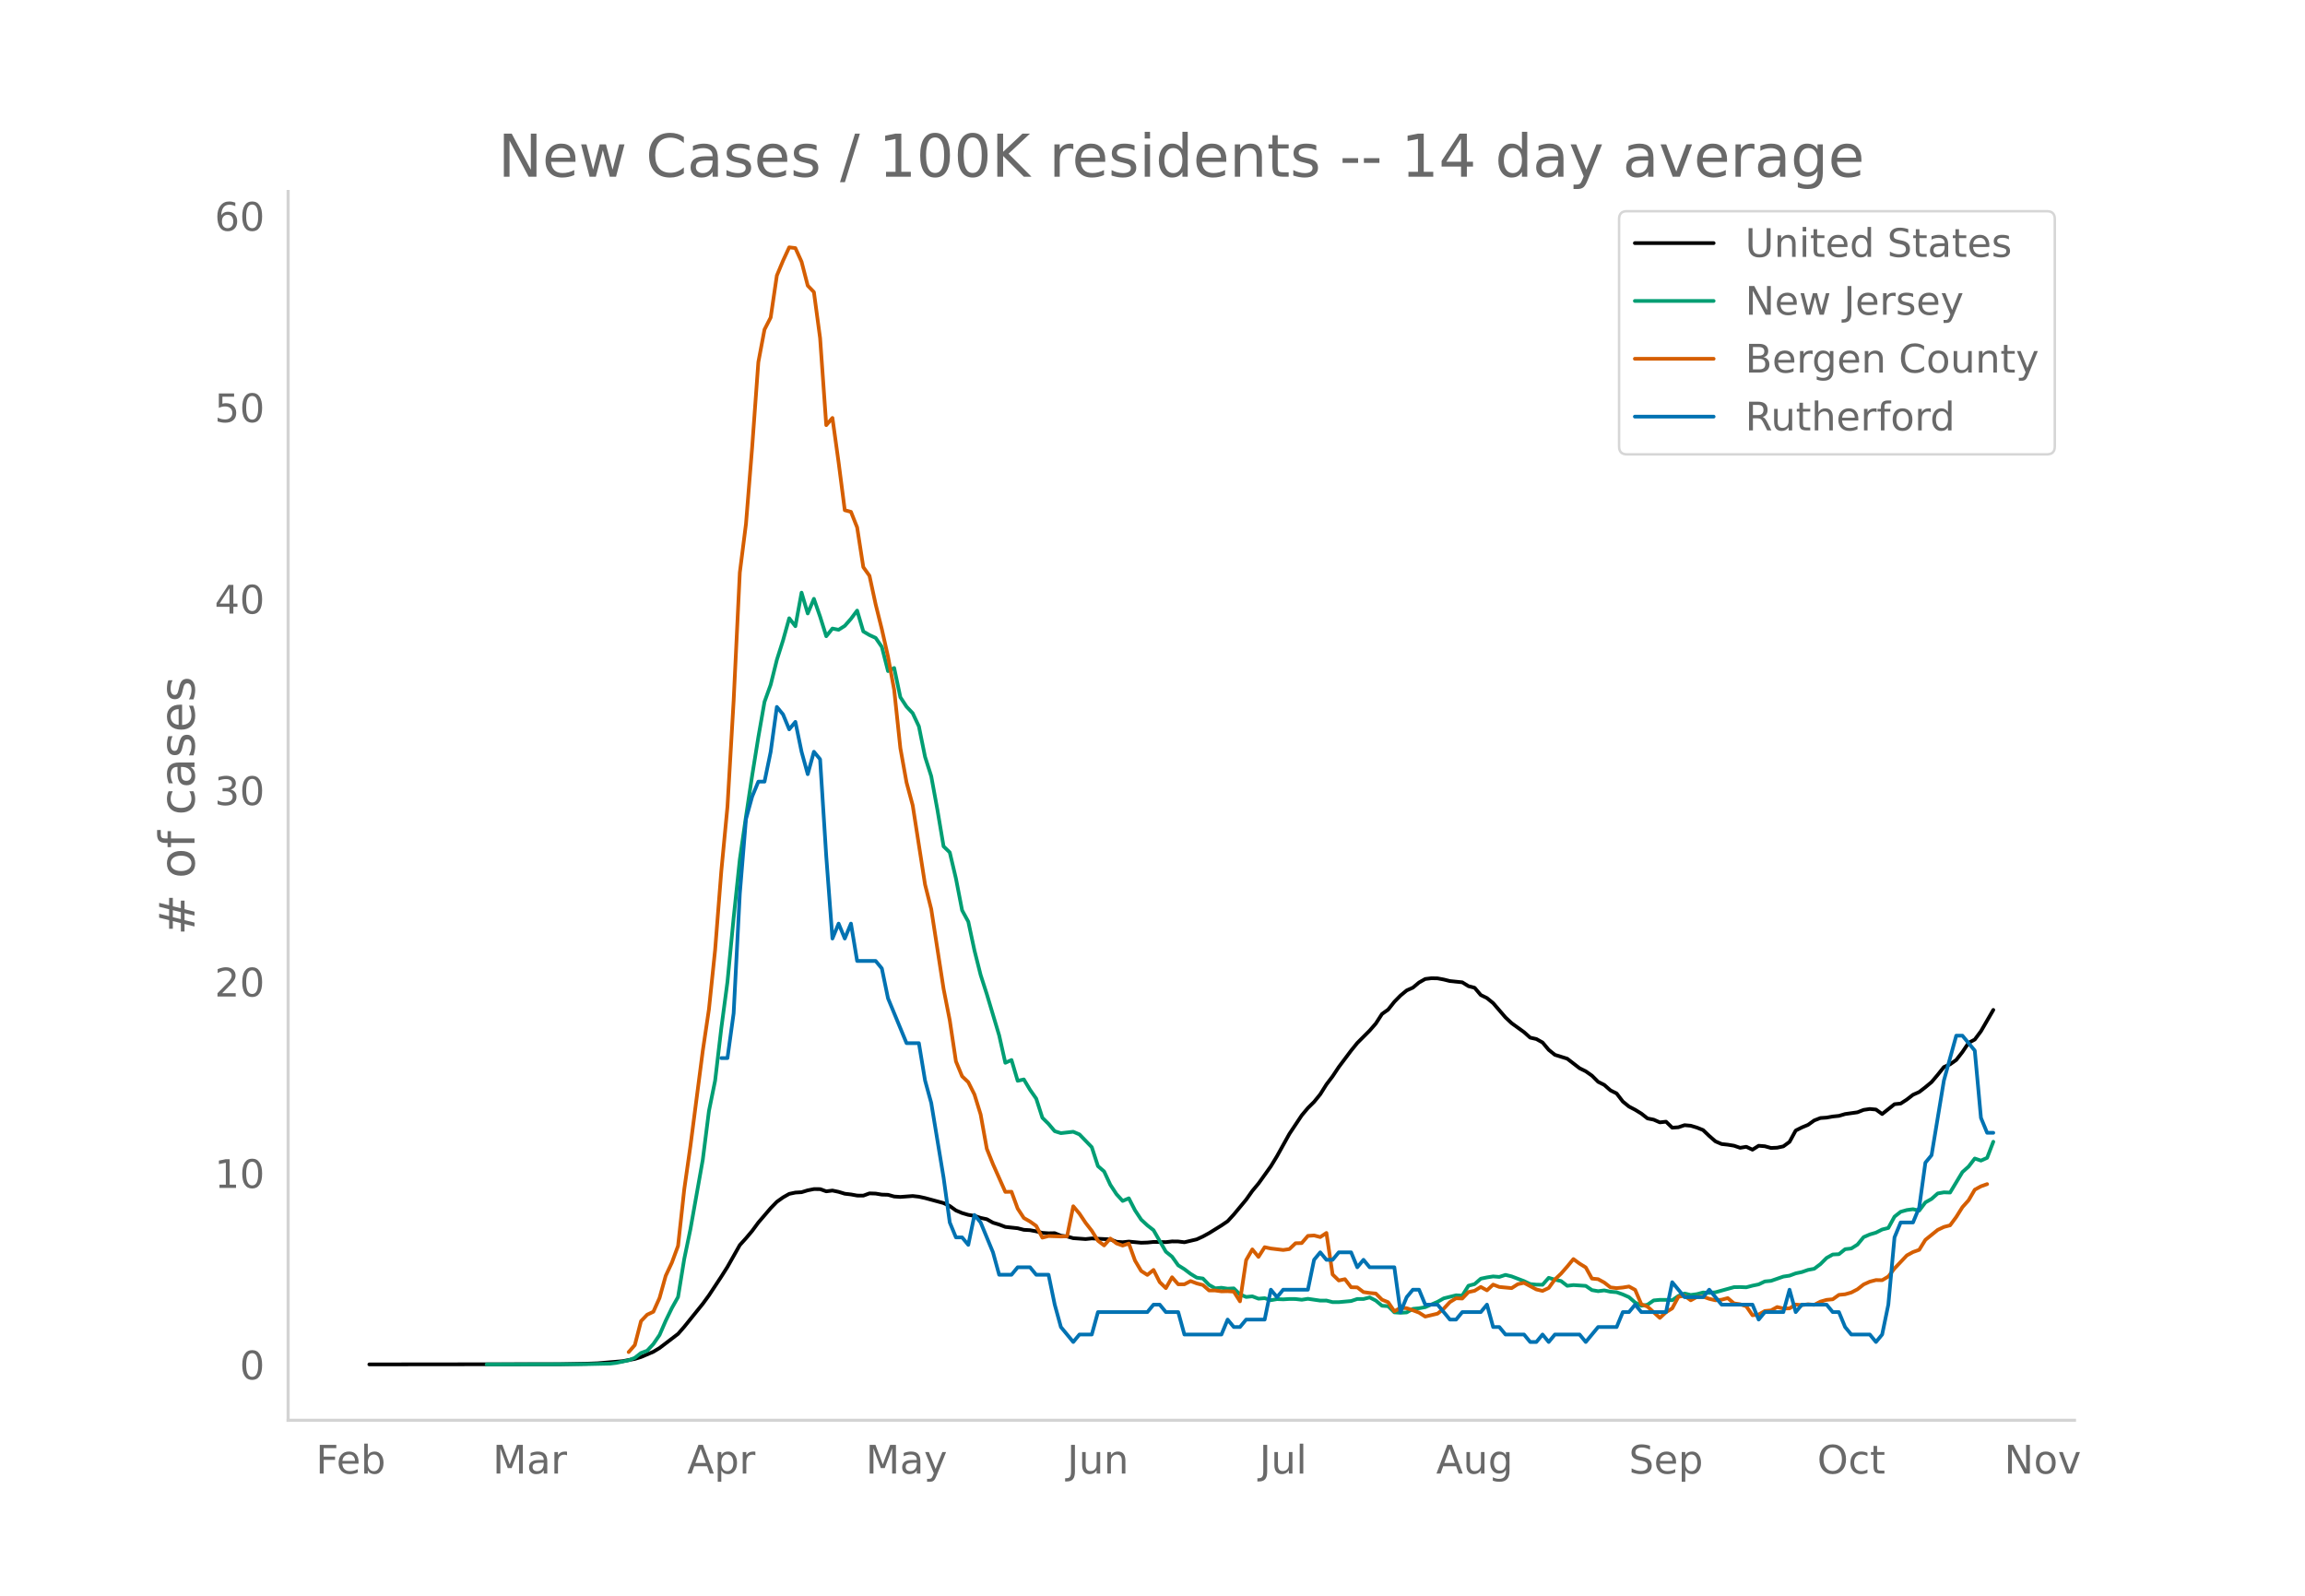 <?xml version="1.0" encoding="utf-8" standalone="no"?>
<!DOCTYPE svg PUBLIC "-//W3C//DTD SVG 1.1//EN"
  "http://www.w3.org/Graphics/SVG/1.1/DTD/svg11.dtd">
<!-- Created with matplotlib (https://matplotlib.org/) -->
<svg height="648pt" version="1.1" viewBox="0 0 936 648" width="936pt" xmlns="http://www.w3.org/2000/svg" xmlns:xlink="http://www.w3.org/1999/xlink">
 <defs>
  <style type="text/css">*{stroke-linecap:butt;stroke-linejoin:round;}</style>
 </defs>
 <g id="figure_1">
  <g id="patch_1">
   <path d="M 0 648 
L 936 648 
L 936 0 
L 0 0 
z
" style="fill:#ffffff;"/>
  </g>
  <g id="axes_1">
   <g id="patch_2">
    <path d="M 117 576.72 
L 842.4 576.72 
L 842.4 77.76 
L 117 77.76 
z
" style="fill:none;"/>
   </g>
   <g id="line2d_1">
    <path clip-path="url(#pebd4c9c014)" d="M 149.973 554.04 
L 227.703 553.955 
L 237.733 553.777 
L 242.748 553.577 
L 252.777 552.741 
L 257.792 551.812 
L 260.3 551.044 
L 265.315 548.903 
L 267.822 547.393 
L 275.344 541.653 
L 277.852 538.768 
L 285.374 529.444 
L 287.881 526.01 
L 292.896 518.402 
L 295.404 514.441 
L 300.419 505.585 
L 302.926 502.814 
L 305.433 499.843 
L 307.941 496.439 
L 312.956 490.593 
L 315.463 488.013 
L 317.971 486.224 
L 320.478 484.796 
L 322.986 484.263 
L 325.493 484.116 
L 328 483.352 
L 330.508 482.859 
L 333.015 482.867 
L 335.523 483.765 
L 338.03 483.446 
L 340.538 483.971 
L 343.045 484.735 
L 345.552 485.026 
L 348.06 485.481 
L 350.567 485.507 
L 353.075 484.595 
L 355.582 484.675 
L 358.09 485.096 
L 360.597 485.17 
L 363.104 485.87 
L 365.612 486.04 
L 370.627 485.661 
L 373.134 485.946 
L 375.642 486.495 
L 383.164 488.533 
L 385.671 489.719 
L 388.179 491.524 
L 390.686 492.582 
L 393.194 493.315 
L 395.701 493.719 
L 398.208 494.546 
L 400.716 495.085 
L 403.223 496.496 
L 405.731 497.249 
L 408.238 498.212 
L 413.253 498.748 
L 415.76 499.392 
L 418.268 499.536 
L 420.775 500.007 
L 423.283 500.631 
L 425.79 500.798 
L 428.298 500.748 
L 430.805 501.774 
L 433.313 502.085 
L 435.82 502.789 
L 440.835 503.15 
L 443.342 502.888 
L 450.865 503.269 
L 453.372 504.25 
L 455.879 504.426 
L 458.387 504.167 
L 463.402 504.639 
L 465.909 504.557 
L 468.417 504.312 
L 473.431 504.387 
L 475.939 504.101 
L 478.446 504.128 
L 480.954 504.438 
L 485.969 503.257 
L 488.476 502.097 
L 490.983 500.73 
L 495.998 497.614 
L 498.506 495.91 
L 501.013 493.18 
L 506.028 487.146 
L 508.535 483.602 
L 511.043 480.592 
L 516.058 473.599 
L 518.565 469.473 
L 523.58 460.452 
L 528.595 452.92 
L 531.102 449.928 
L 533.61 447.444 
L 536.117 444.358 
L 538.625 440.366 
L 541.132 437.063 
L 543.64 433.29 
L 548.654 426.611 
L 551.162 423.512 
L 556.177 418.497 
L 558.684 415.629 
L 561.192 411.756 
L 563.699 409.96 
L 566.206 406.805 
L 568.714 404.253 
L 571.221 402.182 
L 573.729 401.055 
L 576.236 398.958 
L 578.744 397.538 
L 581.251 397.226 
L 583.758 397.279 
L 586.266 397.753 
L 588.773 398.376 
L 593.788 398.885 
L 596.296 400.445 
L 598.803 401.096 
L 601.31 404.048 
L 603.818 405.288 
L 606.325 407.329 
L 611.34 413.145 
L 613.848 415.495 
L 618.862 419.116 
L 621.37 421.356 
L 623.877 421.915 
L 626.385 423.315 
L 628.892 426.303 
L 631.4 428.331 
L 636.414 429.9 
L 641.429 433.776 
L 643.937 435.022 
L 646.444 436.787 
L 648.952 439.288 
L 651.459 440.553 
L 653.967 442.763 
L 656.474 444.023 
L 658.981 447.292 
L 661.489 449.336 
L 663.996 450.651 
L 666.504 452.189 
L 669.011 454.159 
L 671.519 454.665 
L 674.026 455.76 
L 676.533 455.483 
L 679.041 457.911 
L 681.548 457.749 
L 684.056 456.898 
L 686.563 457.123 
L 689.071 457.876 
L 691.578 458.885 
L 694.085 461.28 
L 696.593 463.469 
L 699.1 464.552 
L 701.608 464.826 
L 704.115 465.234 
L 706.623 466.088 
L 709.13 465.673 
L 711.637 466.855 
L 714.145 465.261 
L 716.652 465.457 
L 719.16 466.152 
L 721.667 466.04 
L 724.175 465.502 
L 726.682 463.677 
L 729.189 459.072 
L 731.697 457.811 
L 734.204 456.764 
L 736.712 454.97 
L 739.219 453.995 
L 741.727 453.826 
L 744.234 453.376 
L 746.741 453.121 
L 749.249 452.376 
L 754.264 451.669 
L 756.771 450.686 
L 759.279 450.323 
L 761.786 450.55 
L 764.294 452.373 
L 769.308 448.378 
L 771.816 448.118 
L 774.323 446.488 
L 776.831 444.544 
L 779.338 443.427 
L 781.846 441.491 
L 784.353 439.398 
L 786.86 436.441 
L 789.368 433.296 
L 791.875 432.184 
L 794.383 430.41 
L 796.89 427.193 
L 799.398 423.471 
L 801.905 422.116 
L 804.412 418.75 
L 809.427 410.1 
L 809.427 410.1 
" style="fill:none;stroke:#000000;stroke-linecap:round;stroke-width:1.5;"/>
   </g>
   <g id="line2d_2">
    <path clip-path="url(#pebd4c9c014)" d="M 197.614 554.04 
L 237.733 553.946 
L 247.763 553.727 
L 250.27 553.427 
L 255.285 552.371 
L 257.792 551.37 
L 260.3 549.407 
L 262.807 548.482 
L 265.315 545.769 
L 267.822 542.112 
L 270.329 536.329 
L 272.837 531.159 
L 275.344 526.67 
L 277.852 511.24 
L 280.359 499.181 
L 285.374 470.967 
L 287.881 451.149 
L 290.389 438.826 
L 292.896 417.577 
L 295.404 398.696 
L 297.911 372.708 
L 300.419 349.001 
L 302.926 331.534 
L 305.433 314.935 
L 307.941 299.337 
L 310.448 284.995 
L 312.956 278.018 
L 315.463 267.941 
L 317.971 260.038 
L 320.478 251.055 
L 322.986 254.281 
L 325.493 240.652 
L 328 249.11 
L 330.508 243.159 
L 333.015 250.379 
L 335.523 258.357 
L 338.03 255.231 
L 340.538 255.731 
L 343.045 254.137 
L 345.552 251.28 
L 348.06 247.941 
L 350.567 256.406 
L 353.075 257.882 
L 355.582 259.032 
L 358.09 262.683 
L 360.597 272.511 
L 363.104 271.248 
L 365.612 283.12 
L 368.119 286.946 
L 370.627 289.609 
L 373.134 294.948 
L 375.642 307.327 
L 378.149 315.185 
L 380.656 328.82 
L 383.164 343.693 
L 385.671 346.119 
L 388.179 356.722 
L 390.686 369.651 
L 393.194 374.258 
L 395.701 385.949 
L 398.208 395.895 
L 400.716 403.673 
L 405.731 420.427 
L 408.238 431.568 
L 410.746 430.443 
L 413.253 438.883 
L 415.76 438.326 
L 418.268 442.527 
L 420.775 446.103 
L 423.283 453.893 
L 425.79 456.375 
L 428.298 459.345 
L 430.805 460.132 
L 435.82 459.57 
L 438.327 460.645 
L 443.342 465.821 
L 445.85 473.524 
L 448.357 475.693 
L 450.865 481.088 
L 453.372 484.908 
L 455.879 487.665 
L 458.387 486.59 
L 460.894 491.46 
L 463.402 495.242 
L 465.909 497.574 
L 468.417 499.537 
L 473.431 508.277 
L 475.939 510.296 
L 478.446 513.804 
L 480.954 515.373 
L 483.461 517.273 
L 485.969 518.811 
L 488.476 519.174 
L 490.983 521.781 
L 493.491 523.15 
L 495.998 522.919 
L 498.506 523.294 
L 501.013 523.169 
L 503.521 525.619 
L 506.028 526.657 
L 508.535 526.407 
L 511.043 527.357 
L 513.55 527.151 
L 516.058 527.976 
L 518.565 527.526 
L 521.073 527.626 
L 523.58 527.476 
L 526.087 527.495 
L 528.595 527.789 
L 531.102 527.407 
L 536.117 528.133 
L 538.625 528.114 
L 541.132 528.758 
L 543.64 528.758 
L 548.654 528.308 
L 551.162 527.47 
L 553.669 527.483 
L 556.177 526.845 
L 558.684 528.126 
L 561.192 530.227 
L 563.699 530.402 
L 566.206 532.903 
L 568.714 533.084 
L 571.221 532.922 
L 573.729 531.496 
L 576.236 531.24 
L 578.744 530.802 
L 583.758 528.627 
L 586.266 527.22 
L 591.281 525.982 
L 593.788 526.101 
L 596.296 522.1 
L 598.803 521.437 
L 601.31 519.236 
L 603.818 518.711 
L 606.325 518.317 
L 608.833 518.517 
L 611.34 517.692 
L 613.848 518.305 
L 618.862 520.218 
L 621.37 521.412 
L 623.877 521.656 
L 626.385 521.706 
L 628.892 518.88 
L 631.4 519.63 
L 633.907 520.199 
L 636.414 522.125 
L 638.922 521.825 
L 643.937 522.156 
L 646.444 523.869 
L 648.952 524.307 
L 651.459 523.988 
L 653.967 524.525 
L 656.474 524.732 
L 658.981 525.619 
L 661.489 526.732 
L 663.996 528.914 
L 666.504 530.24 
L 669.011 529.796 
L 671.519 528.058 
L 674.026 527.826 
L 676.533 527.833 
L 679.041 527.983 
L 681.548 526.245 
L 684.056 525.251 
L 686.563 525.838 
L 689.071 525.507 
L 691.578 524.838 
L 694.085 524.994 
L 696.593 524.757 
L 704.115 522.675 
L 706.623 522.637 
L 709.13 522.731 
L 711.637 522.068 
L 714.145 521.55 
L 716.652 520.356 
L 719.16 520.118 
L 724.175 518.38 
L 726.682 518.005 
L 729.189 517.073 
L 731.697 516.542 
L 734.204 515.667 
L 736.712 515.204 
L 739.219 513.322 
L 741.727 510.815 
L 744.234 509.409 
L 746.741 509.284 
L 749.249 507.258 
L 751.756 506.977 
L 754.264 505.395 
L 756.771 502.357 
L 759.279 501.275 
L 761.786 500.531 
L 764.294 499.262 
L 766.801 498.637 
L 769.308 494.048 
L 771.816 492.066 
L 774.323 491.354 
L 776.831 491.022 
L 779.338 491.585 
L 781.846 488.259 
L 784.353 486.846 
L 786.86 484.614 
L 789.368 484.177 
L 791.875 484.258 
L 796.89 475.943 
L 799.398 473.699 
L 801.905 470.435 
L 804.412 471.285 
L 806.92 470.16 
L 809.427 463.627 
L 809.427 463.627 
" style="fill:none;stroke:#009e73;stroke-linecap:round;stroke-width:1.5;"/>
   </g>
   <g id="line2d_3">
    <path clip-path="url(#pebd4c9c014)" d="M 255.285 549.036 
L 257.792 546.177 
L 260.3 536.468 
L 262.807 533.847 
L 265.315 532.656 
L 267.822 527.056 
L 270.329 518.062 
L 272.837 512.701 
L 275.344 505.91 
L 277.852 482.977 
L 280.359 465.405 
L 285.374 426.746 
L 287.881 409.829 
L 290.389 385.764 
L 292.896 353.837 
L 295.404 327.568 
L 297.911 284.56 
L 300.419 232.499 
L 302.926 212.723 
L 305.433 181.57 
L 307.941 147.081 
L 310.448 133.797 
L 312.956 128.913 
L 315.463 111.877 
L 317.971 105.861 
L 320.478 100.44 
L 322.986 100.738 
L 325.493 106.278 
L 328 115.987 
L 330.508 118.608 
L 333.015 137.252 
L 335.523 172.635 
L 338.03 169.716 
L 340.538 187.765 
L 343.045 207.183 
L 345.552 207.839 
L 348.06 214.153 
L 350.567 230.295 
L 353.075 233.81 
L 355.582 245.425 
L 358.09 255.492 
L 360.597 266.631 
L 363.104 280.153 
L 365.612 303.801 
L 368.119 317.739 
L 370.627 327.032 
L 375.642 359.198 
L 378.149 369.145 
L 383.164 401.549 
L 385.671 414.297 
L 388.179 430.975 
L 390.686 437.051 
L 393.194 439.434 
L 395.701 444.437 
L 398.208 452.538 
L 400.716 466.477 
L 403.223 472.732 
L 408.238 483.99 
L 410.746 483.93 
L 413.253 490.78 
L 415.76 494.592 
L 418.268 496.022 
L 420.775 497.809 
L 423.283 502.574 
L 425.79 501.919 
L 430.805 502.098 
L 433.313 502.038 
L 435.82 489.827 
L 438.327 492.805 
L 440.835 496.558 
L 443.342 499.775 
L 445.85 503.825 
L 448.357 505.731 
L 450.865 502.932 
L 453.372 504.898 
L 455.879 505.791 
L 458.387 504.957 
L 460.894 511.867 
L 463.402 516.096 
L 465.909 517.704 
L 468.417 515.679 
L 470.924 520.623 
L 473.431 523.065 
L 475.939 518.657 
L 478.446 521.517 
L 480.954 521.517 
L 483.461 520.206 
L 485.969 521.159 
L 488.476 521.814 
L 490.983 524.018 
L 493.491 524.018 
L 495.998 524.376 
L 498.506 524.316 
L 501.013 524.495 
L 503.521 528.426 
L 506.028 511.688 
L 508.535 507.34 
L 511.043 510.378 
L 513.55 506.446 
L 516.058 506.982 
L 521.073 507.578 
L 523.58 507.221 
L 526.087 504.838 
L 528.595 504.778 
L 531.102 501.86 
L 533.61 501.681 
L 536.117 502.336 
L 538.625 500.668 
L 541.132 517.526 
L 543.64 519.968 
L 546.147 519.432 
L 548.654 522.708 
L 551.162 522.768 
L 553.669 524.674 
L 556.177 525.031 
L 558.684 525.269 
L 561.192 527.771 
L 563.699 528.784 
L 566.206 532.477 
L 568.714 531.047 
L 571.221 531.226 
L 573.729 532.06 
L 576.236 533.013 
L 578.744 534.621 
L 583.758 533.43 
L 586.266 531.405 
L 588.773 528.724 
L 591.281 527.175 
L 593.788 527.295 
L 596.296 524.674 
L 598.803 524.138 
L 601.31 522.589 
L 603.818 523.959 
L 606.325 521.636 
L 608.833 522.589 
L 613.848 523.065 
L 616.355 521.457 
L 618.862 520.921 
L 623.877 523.601 
L 626.385 524.197 
L 628.892 523.006 
L 631.4 519.551 
L 633.907 517.168 
L 636.414 514.309 
L 638.922 511.271 
L 641.429 513.118 
L 643.937 514.666 
L 646.444 519.194 
L 648.952 519.432 
L 651.459 520.802 
L 653.967 522.768 
L 656.474 523.065 
L 658.981 522.827 
L 661.489 522.41 
L 663.996 523.78 
L 666.504 529.618 
L 669.011 530.571 
L 674.026 535.157 
L 676.533 532.834 
L 679.041 531.286 
L 681.548 526.58 
L 684.056 526.163 
L 686.563 528.009 
L 689.071 526.639 
L 691.578 526.52 
L 694.085 527.414 
L 696.593 528.009 
L 699.1 527.771 
L 701.608 527.116 
L 704.115 529.26 
L 706.623 529.618 
L 709.13 530.452 
L 711.637 534.085 
L 714.145 533.787 
L 716.652 532.358 
L 719.16 532.119 
L 721.667 530.749 
L 724.175 531.345 
L 726.682 531.286 
L 729.189 529.737 
L 731.697 529.975 
L 734.204 529.618 
L 736.712 529.856 
L 739.219 528.545 
L 741.727 527.831 
L 744.234 527.592 
L 746.741 525.805 
L 749.249 525.567 
L 751.756 524.852 
L 754.264 523.542 
L 756.771 521.576 
L 759.279 520.444 
L 761.786 519.789 
L 764.294 519.849 
L 766.801 518.36 
L 769.308 515.083 
L 774.323 509.782 
L 776.831 508.412 
L 779.338 507.518 
L 781.846 503.468 
L 786.86 499.417 
L 789.368 498.226 
L 791.875 497.571 
L 794.383 494.176 
L 796.89 490.185 
L 799.398 487.385 
L 801.905 483.096 
L 804.412 481.726 
L 806.92 480.833 
L 806.92 480.833 
" style="fill:none;stroke:#d55e00;stroke-linecap:round;stroke-width:1.5;"/>
   </g>
   <g id="line2d_4">
    <path clip-path="url(#pebd4c9c014)" d="M 292.896 429.653 
L 295.404 429.653 
L 297.911 411.45 
L 300.419 362.909 
L 302.926 332.571 
L 305.433 323.469 
L 307.941 317.401 
L 310.448 317.401 
L 312.956 305.266 
L 315.463 287.063 
L 317.971 290.097 
L 320.478 296.165 
L 322.986 293.131 
L 325.493 305.266 
L 328 314.368 
L 330.508 305.266 
L 333.015 308.3 
L 335.523 347.74 
L 338.03 381.112 
L 340.538 375.044 
L 343.045 381.112 
L 345.552 375.044 
L 348.06 390.213 
L 355.582 390.213 
L 358.09 393.247 
L 360.597 405.382 
L 368.119 423.585 
L 373.134 423.585 
L 375.642 438.755 
L 378.149 447.856 
L 383.164 478.194 
L 385.671 496.397 
L 388.179 502.465 
L 390.686 502.465 
L 393.194 505.499 
L 395.701 493.363 
L 398.208 496.397 
L 403.223 508.533 
L 405.731 517.634 
L 410.746 517.634 
L 413.253 514.6 
L 418.268 514.6 
L 420.775 517.634 
L 425.79 517.634 
L 428.298 529.769 
L 430.805 538.871 
L 435.82 544.939 
L 438.327 541.905 
L 443.342 541.905 
L 445.85 532.803 
L 465.909 532.803 
L 468.417 529.769 
L 470.924 529.769 
L 473.431 532.803 
L 478.446 532.803 
L 480.954 541.905 
L 495.998 541.905 
L 498.506 535.837 
L 501.013 538.871 
L 503.521 538.871 
L 506.028 535.837 
L 513.55 535.837 
L 516.058 523.702 
L 518.565 526.736 
L 521.073 523.702 
L 531.102 523.702 
L 533.61 511.566 
L 536.117 508.533 
L 538.625 511.566 
L 541.132 511.566 
L 543.64 508.533 
L 548.654 508.533 
L 551.162 514.6 
L 553.669 511.566 
L 556.177 514.6 
L 566.206 514.6 
L 568.714 532.803 
L 571.221 526.736 
L 573.729 523.702 
L 576.236 523.702 
L 578.744 529.769 
L 583.758 529.769 
L 588.773 535.837 
L 591.281 535.837 
L 593.788 532.803 
L 601.31 532.803 
L 603.818 529.769 
L 606.325 538.871 
L 608.833 538.871 
L 611.34 541.905 
L 618.862 541.905 
L 621.37 544.939 
L 623.877 544.939 
L 626.385 541.905 
L 628.892 544.939 
L 631.4 541.905 
L 641.429 541.905 
L 643.937 544.939 
L 648.952 538.871 
L 656.474 538.871 
L 658.981 532.803 
L 661.489 532.803 
L 663.996 529.769 
L 666.504 532.803 
L 676.533 532.803 
L 679.041 520.668 
L 684.056 526.736 
L 691.578 526.736 
L 694.085 523.702 
L 699.1 529.769 
L 711.637 529.769 
L 714.145 535.837 
L 716.652 532.803 
L 724.175 532.803 
L 726.682 523.702 
L 729.189 532.803 
L 731.697 529.769 
L 741.727 529.769 
L 744.234 532.803 
L 746.741 532.803 
L 749.249 538.871 
L 751.756 541.905 
L 759.279 541.905 
L 761.786 544.939 
L 764.294 541.905 
L 766.801 529.769 
L 769.308 502.465 
L 771.816 496.397 
L 776.831 496.397 
L 779.338 490.33 
L 781.846 472.127 
L 784.353 469.093 
L 789.368 438.755 
L 794.383 420.552 
L 796.89 420.552 
L 801.905 426.619 
L 804.412 453.924 
L 806.92 459.991 
L 809.427 459.991 
L 809.427 459.991 
" style="fill:none;stroke:#0072b2;stroke-linecap:round;stroke-width:1.5;"/>
   </g>
   <g id="patch_3">
    <path d="M 117 576.72 
L 117 77.76 
" style="fill:none;stroke:#d3d3d3;stroke-linecap:square;stroke-linejoin:miter;stroke-width:1.25;"/>
   </g>
   <g id="patch_4">
    <path d="M 117 576.72 
L 842.4 576.72 
" style="fill:none;stroke:#d3d3d3;stroke-linecap:square;stroke-linejoin:miter;stroke-width:1.25;"/>
   </g>
   <g id="matplotlib.axis_1">
    <g id="xtick_1">
     <g id="text_1">
      <!-- Feb -->
      <g style="fill:#696969;" transform="translate(128.288 598.378)scale(0.16 -0.16)">
       <defs>
        <path d="M 9.812 72.906 
L 51.703 72.906 
L 51.703 64.594 
L 19.672 64.594 
L 19.672 43.109 
L 48.578 43.109 
L 48.578 34.812 
L 19.672 34.812 
L 19.672 0 
L 9.812 0 
z
" id="DejaVuSans-70"/>
        <path d="M 56.203 29.594 
L 56.203 25.203 
L 14.891 25.203 
Q 15.484 15.922 20.484 11.062 
Q 25.484 6.203 34.422 6.203 
Q 39.594 6.203 44.453 7.469 
Q 49.312 8.734 54.109 11.281 
L 54.109 2.781 
Q 49.266 0.734 44.188 -0.344 
Q 39.109 -1.422 33.891 -1.422 
Q 20.797 -1.422 13.156 6.188 
Q 5.516 13.812 5.516 26.812 
Q 5.516 40.234 12.766 48.109 
Q 20.016 56 32.328 56 
Q 43.359 56 49.781 48.891 
Q 56.203 41.797 56.203 29.594 
z
M 47.219 32.234 
Q 47.125 39.594 43.094 43.984 
Q 39.062 48.391 32.422 48.391 
Q 24.906 48.391 20.391 44.141 
Q 15.875 39.891 15.188 32.172 
z
" id="DejaVuSans-101"/>
        <path d="M 48.688 27.297 
Q 48.688 37.203 44.609 42.844 
Q 40.531 48.484 33.406 48.484 
Q 26.266 48.484 22.188 42.844 
Q 18.109 37.203 18.109 27.297 
Q 18.109 17.391 22.188 11.75 
Q 26.266 6.109 33.406 6.109 
Q 40.531 6.109 44.609 11.75 
Q 48.688 17.391 48.688 27.297 
z
M 18.109 46.391 
Q 20.953 51.266 25.266 53.625 
Q 29.594 56 35.594 56 
Q 45.562 56 51.781 48.094 
Q 58.016 40.188 58.016 27.297 
Q 58.016 14.406 51.781 6.484 
Q 45.562 -1.422 35.594 -1.422 
Q 29.594 -1.422 25.266 0.953 
Q 20.953 3.328 18.109 8.203 
L 18.109 0 
L 9.078 0 
L 9.078 75.984 
L 18.109 75.984 
z
" id="DejaVuSans-98"/>
       </defs>
       <use xlink:href="#DejaVuSans-70"/>
       <use x="52.02" xlink:href="#DejaVuSans-101"/>
       <use x="113.543" xlink:href="#DejaVuSans-98"/>
      </g>
     </g>
    </g>
    <g id="xtick_2">
     <g id="text_2">
      <!-- Mar -->
      <g style="fill:#696969;" transform="translate(200.072 598.378)scale(0.16 -0.16)">
       <defs>
        <path d="M 9.812 72.906 
L 24.516 72.906 
L 43.109 23.297 
L 61.812 72.906 
L 76.516 72.906 
L 76.516 0 
L 66.891 0 
L 66.891 64.016 
L 48.094 14.016 
L 38.188 14.016 
L 19.391 64.016 
L 19.391 0 
L 9.812 0 
z
" id="DejaVuSans-77"/>
        <path d="M 34.281 27.484 
Q 23.391 27.484 19.188 25 
Q 14.984 22.516 14.984 16.5 
Q 14.984 11.719 18.141 8.906 
Q 21.297 6.109 26.703 6.109 
Q 34.188 6.109 38.703 11.406 
Q 43.219 16.703 43.219 25.484 
L 43.219 27.484 
z
M 52.203 31.203 
L 52.203 0 
L 43.219 0 
L 43.219 8.297 
Q 40.141 3.328 35.547 0.953 
Q 30.953 -1.422 24.312 -1.422 
Q 15.922 -1.422 10.953 3.297 
Q 6 8.016 6 15.922 
Q 6 25.141 12.172 29.828 
Q 18.359 34.516 30.609 34.516 
L 43.219 34.516 
L 43.219 35.406 
Q 43.219 41.609 39.141 45 
Q 35.062 48.391 27.688 48.391 
Q 23 48.391 18.547 47.266 
Q 14.109 46.141 10.016 43.891 
L 10.016 52.203 
Q 14.938 54.109 19.578 55.047 
Q 24.219 56 28.609 56 
Q 40.484 56 46.344 49.844 
Q 52.203 43.703 52.203 31.203 
z
" id="DejaVuSans-97"/>
        <path d="M 41.109 46.297 
Q 39.594 47.172 37.812 47.578 
Q 36.031 48 33.891 48 
Q 26.266 48 22.188 43.047 
Q 18.109 38.094 18.109 28.812 
L 18.109 0 
L 9.078 0 
L 9.078 54.688 
L 18.109 54.688 
L 18.109 46.188 
Q 20.953 51.172 25.484 53.578 
Q 30.031 56 36.531 56 
Q 37.453 56 38.578 55.875 
Q 39.703 55.766 41.062 55.516 
z
" id="DejaVuSans-114"/>
       </defs>
       <use xlink:href="#DejaVuSans-77"/>
       <use x="86.279" xlink:href="#DejaVuSans-97"/>
       <use x="147.559" xlink:href="#DejaVuSans-114"/>
      </g>
     </g>
    </g>
    <g id="xtick_3">
     <g id="text_3">
      <!-- Apr -->
      <g style="fill:#696969;" transform="translate(279.056 598.378)scale(0.16 -0.16)">
       <defs>
        <path d="M 34.188 63.188 
L 20.797 26.906 
L 47.609 26.906 
z
M 28.609 72.906 
L 39.797 72.906 
L 67.578 0 
L 57.328 0 
L 50.688 18.703 
L 17.828 18.703 
L 11.188 0 
L 0.781 0 
z
" id="DejaVuSans-65"/>
        <path d="M 18.109 8.203 
L 18.109 -20.797 
L 9.078 -20.797 
L 9.078 54.688 
L 18.109 54.688 
L 18.109 46.391 
Q 20.953 51.266 25.266 53.625 
Q 29.594 56 35.594 56 
Q 45.562 56 51.781 48.094 
Q 58.016 40.188 58.016 27.297 
Q 58.016 14.406 51.781 6.484 
Q 45.562 -1.422 35.594 -1.422 
Q 29.594 -1.422 25.266 0.953 
Q 20.953 3.328 18.109 8.203 
z
M 48.688 27.297 
Q 48.688 37.203 44.609 42.844 
Q 40.531 48.484 33.406 48.484 
Q 26.266 48.484 22.188 42.844 
Q 18.109 37.203 18.109 27.297 
Q 18.109 17.391 22.188 11.75 
Q 26.266 6.109 33.406 6.109 
Q 40.531 6.109 44.609 11.75 
Q 48.688 17.391 48.688 27.297 
z
" id="DejaVuSans-112"/>
       </defs>
       <use xlink:href="#DejaVuSans-65"/>
       <use x="68.408" xlink:href="#DejaVuSans-112"/>
       <use x="131.885" xlink:href="#DejaVuSans-114"/>
      </g>
     </g>
    </g>
    <g id="xtick_4">
     <g id="text_4">
      <!-- May -->
      <g style="fill:#696969;" transform="translate(351.579 598.378)scale(0.16 -0.16)">
       <defs>
        <path d="M 32.172 -5.078 
Q 28.375 -14.844 24.75 -17.812 
Q 21.141 -20.797 15.094 -20.797 
L 7.906 -20.797 
L 7.906 -13.281 
L 13.188 -13.281 
Q 16.891 -13.281 18.938 -11.516 
Q 21 -9.766 23.484 -3.219 
L 25.094 0.875 
L 2.984 54.688 
L 12.5 54.688 
L 29.594 11.922 
L 46.688 54.688 
L 56.203 54.688 
z
" id="DejaVuSans-121"/>
       </defs>
       <use xlink:href="#DejaVuSans-77"/>
       <use x="86.279" xlink:href="#DejaVuSans-97"/>
       <use x="147.559" xlink:href="#DejaVuSans-121"/>
      </g>
     </g>
    </g>
    <g id="xtick_5">
     <g id="text_5">
      <!-- Jun -->
      <g style="fill:#696969;" transform="translate(433.35 598.378)scale(0.16 -0.16)">
       <defs>
        <path d="M 9.812 72.906 
L 19.672 72.906 
L 19.672 5.078 
Q 19.672 -8.109 14.672 -14.062 
Q 9.672 -20.016 -1.422 -20.016 
L -5.172 -20.016 
L -5.172 -11.719 
L -2.094 -11.719 
Q 4.438 -11.719 7.125 -8.047 
Q 9.812 -4.391 9.812 5.078 
z
" id="DejaVuSans-74"/>
        <path d="M 8.5 21.578 
L 8.5 54.688 
L 17.484 54.688 
L 17.484 21.922 
Q 17.484 14.156 20.5 10.266 
Q 23.531 6.391 29.594 6.391 
Q 36.859 6.391 41.078 11.031 
Q 45.312 15.672 45.312 23.688 
L 45.312 54.688 
L 54.297 54.688 
L 54.297 0 
L 45.312 0 
L 45.312 8.406 
Q 42.047 3.422 37.719 1 
Q 33.406 -1.422 27.688 -1.422 
Q 18.266 -1.422 13.375 4.438 
Q 8.5 10.297 8.5 21.578 
z
M 31.109 56 
z
" id="DejaVuSans-117"/>
        <path d="M 54.891 33.016 
L 54.891 0 
L 45.906 0 
L 45.906 32.719 
Q 45.906 40.484 42.875 44.328 
Q 39.844 48.188 33.797 48.188 
Q 26.516 48.188 22.312 43.547 
Q 18.109 38.922 18.109 30.906 
L 18.109 0 
L 9.078 0 
L 9.078 54.688 
L 18.109 54.688 
L 18.109 46.188 
Q 21.344 51.125 25.703 53.562 
Q 30.078 56 35.797 56 
Q 45.219 56 50.047 50.172 
Q 54.891 44.344 54.891 33.016 
z
" id="DejaVuSans-110"/>
       </defs>
       <use xlink:href="#DejaVuSans-74"/>
       <use x="29.492" xlink:href="#DejaVuSans-117"/>
       <use x="92.871" xlink:href="#DejaVuSans-110"/>
      </g>
     </g>
    </g>
    <g id="xtick_6">
     <g id="text_6">
      <!-- Jul -->
      <g style="fill:#696969;" transform="translate(511.42 598.378)scale(0.16 -0.16)">
       <defs>
        <path d="M 9.422 75.984 
L 18.406 75.984 
L 18.406 0 
L 9.422 0 
z
" id="DejaVuSans-108"/>
       </defs>
       <use xlink:href="#DejaVuSans-74"/>
       <use x="29.492" xlink:href="#DejaVuSans-117"/>
       <use x="92.871" xlink:href="#DejaVuSans-108"/>
      </g>
     </g>
    </g>
    <g id="xtick_7">
     <g id="text_7">
      <!-- Aug -->
      <g style="fill:#696969;" transform="translate(583.182 598.378)scale(0.16 -0.16)">
       <defs>
        <path d="M 45.406 27.984 
Q 45.406 37.75 41.375 43.109 
Q 37.359 48.484 30.078 48.484 
Q 22.859 48.484 18.828 43.109 
Q 14.797 37.75 14.797 27.984 
Q 14.797 18.266 18.828 12.891 
Q 22.859 7.516 30.078 7.516 
Q 37.359 7.516 41.375 12.891 
Q 45.406 18.266 45.406 27.984 
z
M 54.391 6.781 
Q 54.391 -7.172 48.188 -13.984 
Q 42 -20.797 29.203 -20.797 
Q 24.469 -20.797 20.266 -20.094 
Q 16.062 -19.391 12.109 -17.922 
L 12.109 -9.188 
Q 16.062 -11.328 19.922 -12.344 
Q 23.781 -13.375 27.781 -13.375 
Q 36.625 -13.375 41.016 -8.766 
Q 45.406 -4.156 45.406 5.172 
L 45.406 9.625 
Q 42.625 4.781 38.281 2.391 
Q 33.938 0 27.875 0 
Q 17.828 0 11.672 7.656 
Q 5.516 15.328 5.516 27.984 
Q 5.516 40.672 11.672 48.328 
Q 17.828 56 27.875 56 
Q 33.938 56 38.281 53.609 
Q 42.625 51.219 45.406 46.391 
L 45.406 54.688 
L 54.391 54.688 
z
" id="DejaVuSans-103"/>
       </defs>
       <use xlink:href="#DejaVuSans-65"/>
       <use x="68.408" xlink:href="#DejaVuSans-117"/>
       <use x="131.787" xlink:href="#DejaVuSans-103"/>
      </g>
     </g>
    </g>
    <g id="xtick_8">
     <g id="text_8">
      <!-- Sep -->
      <g style="fill:#696969;" transform="translate(661.453 598.378)scale(0.16 -0.16)">
       <defs>
        <path d="M 53.516 70.516 
L 53.516 60.891 
Q 47.906 63.578 42.922 64.891 
Q 37.938 66.219 33.297 66.219 
Q 25.25 66.219 20.875 63.094 
Q 16.5 59.969 16.5 54.203 
Q 16.5 49.359 19.406 46.891 
Q 22.312 44.438 30.422 42.922 
L 36.375 41.703 
Q 47.406 39.594 52.656 34.297 
Q 57.906 29 57.906 20.125 
Q 57.906 9.516 50.797 4.047 
Q 43.703 -1.422 29.984 -1.422 
Q 24.812 -1.422 18.969 -0.25 
Q 13.141 0.922 6.891 3.219 
L 6.891 13.375 
Q 12.891 10.016 18.656 8.297 
Q 24.422 6.594 29.984 6.594 
Q 38.422 6.594 43.016 9.906 
Q 47.609 13.234 47.609 19.391 
Q 47.609 24.75 44.312 27.781 
Q 41.016 30.812 33.5 32.328 
L 27.484 33.5 
Q 16.453 35.688 11.516 40.375 
Q 6.594 45.062 6.594 53.422 
Q 6.594 63.094 13.406 68.656 
Q 20.219 74.219 32.172 74.219 
Q 37.312 74.219 42.625 73.281 
Q 47.953 72.359 53.516 70.516 
z
" id="DejaVuSans-83"/>
       </defs>
       <use xlink:href="#DejaVuSans-83"/>
       <use x="63.477" xlink:href="#DejaVuSans-101"/>
       <use x="125" xlink:href="#DejaVuSans-112"/>
      </g>
     </g>
    </g>
    <g id="xtick_9">
     <g id="text_9">
      <!-- Oct -->
      <g style="fill:#696969;" transform="translate(737.924 598.378)scale(0.16 -0.16)">
       <defs>
        <path d="M 39.406 66.219 
Q 28.656 66.219 22.328 58.203 
Q 16.016 50.203 16.016 36.375 
Q 16.016 22.609 22.328 14.594 
Q 28.656 6.594 39.406 6.594 
Q 50.141 6.594 56.422 14.594 
Q 62.703 22.609 62.703 36.375 
Q 62.703 50.203 56.422 58.203 
Q 50.141 66.219 39.406 66.219 
z
M 39.406 74.219 
Q 54.734 74.219 63.906 63.938 
Q 73.094 53.656 73.094 36.375 
Q 73.094 19.141 63.906 8.859 
Q 54.734 -1.422 39.406 -1.422 
Q 24.031 -1.422 14.812 8.828 
Q 5.609 19.094 5.609 36.375 
Q 5.609 53.656 14.812 63.938 
Q 24.031 74.219 39.406 74.219 
z
" id="DejaVuSans-79"/>
        <path d="M 48.781 52.594 
L 48.781 44.188 
Q 44.969 46.297 41.141 47.344 
Q 37.312 48.391 33.406 48.391 
Q 24.656 48.391 19.812 42.844 
Q 14.984 37.312 14.984 27.297 
Q 14.984 17.281 19.812 11.734 
Q 24.656 6.203 33.406 6.203 
Q 37.312 6.203 41.141 7.25 
Q 44.969 8.297 48.781 10.406 
L 48.781 2.094 
Q 45.016 0.344 40.984 -0.531 
Q 36.969 -1.422 32.422 -1.422 
Q 20.062 -1.422 12.781 6.344 
Q 5.516 14.109 5.516 27.297 
Q 5.516 40.672 12.859 48.328 
Q 20.219 56 33.016 56 
Q 37.156 56 41.109 55.141 
Q 45.062 54.297 48.781 52.594 
z
" id="DejaVuSans-99"/>
        <path d="M 18.312 70.219 
L 18.312 54.688 
L 36.812 54.688 
L 36.812 47.703 
L 18.312 47.703 
L 18.312 18.016 
Q 18.312 11.328 20.141 9.422 
Q 21.969 7.516 27.594 7.516 
L 36.812 7.516 
L 36.812 0 
L 27.594 0 
Q 17.188 0 13.234 3.875 
Q 9.281 7.766 9.281 18.016 
L 9.281 47.703 
L 2.688 47.703 
L 2.688 54.688 
L 9.281 54.688 
L 9.281 70.219 
z
" id="DejaVuSans-116"/>
       </defs>
       <use xlink:href="#DejaVuSans-79"/>
       <use x="78.711" xlink:href="#DejaVuSans-99"/>
       <use x="133.691" xlink:href="#DejaVuSans-116"/>
      </g>
     </g>
    </g>
    <g id="xtick_10">
     <g id="text_10">
      <!-- Nov -->
      <g style="fill:#696969;" transform="translate(813.872 598.378)scale(0.16 -0.16)">
       <defs>
        <path d="M 9.812 72.906 
L 23.094 72.906 
L 55.422 11.922 
L 55.422 72.906 
L 64.984 72.906 
L 64.984 0 
L 51.703 0 
L 19.391 60.984 
L 19.391 0 
L 9.812 0 
z
" id="DejaVuSans-78"/>
        <path d="M 30.609 48.391 
Q 23.391 48.391 19.188 42.75 
Q 14.984 37.109 14.984 27.297 
Q 14.984 17.484 19.156 11.844 
Q 23.344 6.203 30.609 6.203 
Q 37.797 6.203 41.984 11.859 
Q 46.188 17.531 46.188 27.297 
Q 46.188 37.016 41.984 42.703 
Q 37.797 48.391 30.609 48.391 
z
M 30.609 56 
Q 42.328 56 49.016 48.375 
Q 55.719 40.766 55.719 27.297 
Q 55.719 13.875 49.016 6.219 
Q 42.328 -1.422 30.609 -1.422 
Q 18.844 -1.422 12.172 6.219 
Q 5.516 13.875 5.516 27.297 
Q 5.516 40.766 12.172 48.375 
Q 18.844 56 30.609 56 
z
" id="DejaVuSans-111"/>
        <path d="M 2.984 54.688 
L 12.5 54.688 
L 29.594 8.797 
L 46.688 54.688 
L 56.203 54.688 
L 35.688 0 
L 23.484 0 
z
" id="DejaVuSans-118"/>
       </defs>
       <use xlink:href="#DejaVuSans-78"/>
       <use x="74.805" xlink:href="#DejaVuSans-111"/>
       <use x="135.986" xlink:href="#DejaVuSans-118"/>
      </g>
     </g>
    </g>
   </g>
   <g id="matplotlib.axis_2">
    <g id="ytick_1">
     <g id="text_11">
      <!-- 0 -->
      <g style="fill:#696969;" transform="translate(97.32 560.119)scale(0.16 -0.16)">
       <defs>
        <path d="M 31.781 66.406 
Q 24.172 66.406 20.328 58.906 
Q 16.5 51.422 16.5 36.375 
Q 16.5 21.391 20.328 13.891 
Q 24.172 6.391 31.781 6.391 
Q 39.453 6.391 43.281 13.891 
Q 47.125 21.391 47.125 36.375 
Q 47.125 51.422 43.281 58.906 
Q 39.453 66.406 31.781 66.406 
z
M 31.781 74.219 
Q 44.047 74.219 50.516 64.516 
Q 56.984 54.828 56.984 36.375 
Q 56.984 17.969 50.516 8.266 
Q 44.047 -1.422 31.781 -1.422 
Q 19.531 -1.422 13.062 8.266 
Q 6.594 17.969 6.594 36.375 
Q 6.594 54.828 13.062 64.516 
Q 19.531 74.219 31.781 74.219 
z
" id="DejaVuSans-48"/>
       </defs>
       <use xlink:href="#DejaVuSans-48"/>
      </g>
     </g>
    </g>
    <g id="ytick_2">
     <g id="text_12">
      <!-- 10 -->
      <g style="fill:#696969;" transform="translate(87.14 482.379)scale(0.16 -0.16)">
       <defs>
        <path d="M 12.406 8.297 
L 28.516 8.297 
L 28.516 63.922 
L 10.984 60.406 
L 10.984 69.391 
L 28.422 72.906 
L 38.281 72.906 
L 38.281 8.297 
L 54.391 8.297 
L 54.391 0 
L 12.406 0 
z
" id="DejaVuSans-49"/>
       </defs>
       <use xlink:href="#DejaVuSans-49"/>
       <use x="63.623" xlink:href="#DejaVuSans-48"/>
      </g>
     </g>
    </g>
    <g id="ytick_3">
     <g id="text_13">
      <!-- 20 -->
      <g style="fill:#696969;" transform="translate(87.14 404.64)scale(0.16 -0.16)">
       <defs>
        <path d="M 19.188 8.297 
L 53.609 8.297 
L 53.609 0 
L 7.328 0 
L 7.328 8.297 
Q 12.938 14.109 22.625 23.891 
Q 32.328 33.688 34.812 36.531 
Q 39.547 41.844 41.422 45.531 
Q 43.312 49.219 43.312 52.781 
Q 43.312 58.594 39.234 62.25 
Q 35.156 65.922 28.609 65.922 
Q 23.969 65.922 18.812 64.312 
Q 13.672 62.703 7.812 59.422 
L 7.812 69.391 
Q 13.766 71.781 18.938 73 
Q 24.125 74.219 28.422 74.219 
Q 39.75 74.219 46.484 68.547 
Q 53.219 62.891 53.219 53.422 
Q 53.219 48.922 51.531 44.891 
Q 49.859 40.875 45.406 35.406 
Q 44.188 33.984 37.641 27.219 
Q 31.109 20.453 19.188 8.297 
z
" id="DejaVuSans-50"/>
       </defs>
       <use xlink:href="#DejaVuSans-50"/>
       <use x="63.623" xlink:href="#DejaVuSans-48"/>
      </g>
     </g>
    </g>
    <g id="ytick_4">
     <g id="text_14">
      <!-- 30 -->
      <g style="fill:#696969;" transform="translate(87.14 326.901)scale(0.16 -0.16)">
       <defs>
        <path d="M 40.578 39.312 
Q 47.656 37.797 51.625 33 
Q 55.609 28.219 55.609 21.188 
Q 55.609 10.406 48.188 4.484 
Q 40.766 -1.422 27.094 -1.422 
Q 22.516 -1.422 17.656 -0.516 
Q 12.797 0.391 7.625 2.203 
L 7.625 11.719 
Q 11.719 9.328 16.594 8.109 
Q 21.484 6.891 26.812 6.891 
Q 36.078 6.891 40.938 10.547 
Q 45.797 14.203 45.797 21.188 
Q 45.797 27.641 41.281 31.266 
Q 36.766 34.906 28.719 34.906 
L 20.219 34.906 
L 20.219 43.016 
L 29.109 43.016 
Q 36.375 43.016 40.234 45.922 
Q 44.094 48.828 44.094 54.297 
Q 44.094 59.906 40.109 62.906 
Q 36.141 65.922 28.719 65.922 
Q 24.656 65.922 20.016 65.031 
Q 15.375 64.156 9.812 62.312 
L 9.812 71.094 
Q 15.438 72.656 20.344 73.438 
Q 25.25 74.219 29.594 74.219 
Q 40.828 74.219 47.359 69.109 
Q 53.906 64.016 53.906 55.328 
Q 53.906 49.266 50.438 45.094 
Q 46.969 40.922 40.578 39.312 
z
" id="DejaVuSans-51"/>
       </defs>
       <use xlink:href="#DejaVuSans-51"/>
       <use x="63.623" xlink:href="#DejaVuSans-48"/>
      </g>
     </g>
    </g>
    <g id="ytick_5">
     <g id="text_15">
      <!-- 40 -->
      <g style="fill:#696969;" transform="translate(87.14 249.161)scale(0.16 -0.16)">
       <defs>
        <path d="M 37.797 64.312 
L 12.891 25.391 
L 37.797 25.391 
z
M 35.203 72.906 
L 47.609 72.906 
L 47.609 25.391 
L 58.016 25.391 
L 58.016 17.188 
L 47.609 17.188 
L 47.609 0 
L 37.797 0 
L 37.797 17.188 
L 4.891 17.188 
L 4.891 26.703 
z
" id="DejaVuSans-52"/>
       </defs>
       <use xlink:href="#DejaVuSans-52"/>
       <use x="63.623" xlink:href="#DejaVuSans-48"/>
      </g>
     </g>
    </g>
    <g id="ytick_6">
     <g id="text_16">
      <!-- 50 -->
      <g style="fill:#696969;" transform="translate(87.14 171.422)scale(0.16 -0.16)">
       <defs>
        <path d="M 10.797 72.906 
L 49.516 72.906 
L 49.516 64.594 
L 19.828 64.594 
L 19.828 46.734 
Q 21.969 47.469 24.109 47.828 
Q 26.266 48.188 28.422 48.188 
Q 40.625 48.188 47.75 41.5 
Q 54.891 34.812 54.891 23.391 
Q 54.891 11.625 47.562 5.094 
Q 40.234 -1.422 26.906 -1.422 
Q 22.312 -1.422 17.547 -0.641 
Q 12.797 0.141 7.719 1.703 
L 7.719 11.625 
Q 12.109 9.234 16.797 8.062 
Q 21.484 6.891 26.703 6.891 
Q 35.156 6.891 40.078 11.328 
Q 45.016 15.766 45.016 23.391 
Q 45.016 31 40.078 35.438 
Q 35.156 39.891 26.703 39.891 
Q 22.75 39.891 18.812 39.016 
Q 14.891 38.141 10.797 36.281 
z
" id="DejaVuSans-53"/>
       </defs>
       <use xlink:href="#DejaVuSans-53"/>
       <use x="63.623" xlink:href="#DejaVuSans-48"/>
      </g>
     </g>
    </g>
    <g id="ytick_7">
     <g id="text_17">
      <!-- 60 -->
      <g style="fill:#696969;" transform="translate(87.14 93.682)scale(0.16 -0.16)">
       <defs>
        <path d="M 33.016 40.375 
Q 26.375 40.375 22.484 35.828 
Q 18.609 31.297 18.609 23.391 
Q 18.609 15.531 22.484 10.953 
Q 26.375 6.391 33.016 6.391 
Q 39.656 6.391 43.531 10.953 
Q 47.406 15.531 47.406 23.391 
Q 47.406 31.297 43.531 35.828 
Q 39.656 40.375 33.016 40.375 
z
M 52.594 71.297 
L 52.594 62.312 
Q 48.875 64.062 45.094 64.984 
Q 41.312 65.922 37.594 65.922 
Q 27.828 65.922 22.672 59.328 
Q 17.531 52.734 16.797 39.406 
Q 19.672 43.656 24.016 45.922 
Q 28.375 48.188 33.594 48.188 
Q 44.578 48.188 50.953 41.516 
Q 57.328 34.859 57.328 23.391 
Q 57.328 12.156 50.688 5.359 
Q 44.047 -1.422 33.016 -1.422 
Q 20.359 -1.422 13.672 8.266 
Q 6.984 17.969 6.984 36.375 
Q 6.984 53.656 15.188 63.938 
Q 23.391 74.219 37.203 74.219 
Q 40.922 74.219 44.703 73.484 
Q 48.484 72.75 52.594 71.297 
z
" id="DejaVuSans-54"/>
       </defs>
       <use xlink:href="#DejaVuSans-54"/>
       <use x="63.623" xlink:href="#DejaVuSans-48"/>
      </g>
     </g>
    </g>
    <g id="text_18">
     <!-- # of cases -->
     <g style="fill:#696969;" transform="translate(78.981 379.813)rotate(-90)scale(0.2 -0.2)">
      <defs>
       <path d="M 51.125 44 
L 36.922 44 
L 32.812 27.688 
L 47.125 27.688 
z
M 43.797 71.781 
L 38.719 51.516 
L 52.984 51.516 
L 58.109 71.781 
L 65.922 71.781 
L 60.891 51.516 
L 76.125 51.516 
L 76.125 44 
L 58.984 44 
L 54.984 27.688 
L 70.516 27.688 
L 70.516 20.219 
L 53.078 20.219 
L 48 0 
L 40.188 0 
L 45.219 20.219 
L 30.906 20.219 
L 25.875 0 
L 18.016 0 
L 23.094 20.219 
L 7.719 20.219 
L 7.719 27.688 
L 24.906 27.688 
L 29 44 
L 13.281 44 
L 13.281 51.516 
L 30.906 51.516 
L 35.891 71.781 
z
" id="DejaVuSans-35"/>
       <path id="DejaVuSans-32"/>
       <path d="M 37.109 75.984 
L 37.109 68.5 
L 28.516 68.5 
Q 23.688 68.5 21.797 66.547 
Q 19.922 64.594 19.922 59.516 
L 19.922 54.688 
L 34.719 54.688 
L 34.719 47.703 
L 19.922 47.703 
L 19.922 0 
L 10.891 0 
L 10.891 47.703 
L 2.297 47.703 
L 2.297 54.688 
L 10.891 54.688 
L 10.891 58.5 
Q 10.891 67.625 15.141 71.797 
Q 19.391 75.984 28.609 75.984 
z
" id="DejaVuSans-102"/>
       <path d="M 44.281 53.078 
L 44.281 44.578 
Q 40.484 46.531 36.375 47.5 
Q 32.281 48.484 27.875 48.484 
Q 21.188 48.484 17.844 46.438 
Q 14.5 44.391 14.5 40.281 
Q 14.5 37.156 16.891 35.375 
Q 19.281 33.594 26.516 31.984 
L 29.594 31.297 
Q 39.156 29.25 43.188 25.516 
Q 47.219 21.781 47.219 15.094 
Q 47.219 7.469 41.188 3.016 
Q 35.156 -1.422 24.609 -1.422 
Q 20.219 -1.422 15.453 -0.562 
Q 10.688 0.297 5.422 2 
L 5.422 11.281 
Q 10.406 8.688 15.234 7.391 
Q 20.062 6.109 24.812 6.109 
Q 31.156 6.109 34.562 8.281 
Q 37.984 10.453 37.984 14.406 
Q 37.984 18.062 35.516 20.016 
Q 33.062 21.969 24.703 23.781 
L 21.578 24.516 
Q 13.234 26.266 9.516 29.906 
Q 5.812 33.547 5.812 39.891 
Q 5.812 47.609 11.281 51.797 
Q 16.75 56 26.812 56 
Q 31.781 56 36.172 55.266 
Q 40.578 54.547 44.281 53.078 
z
" id="DejaVuSans-115"/>
      </defs>
      <use xlink:href="#DejaVuSans-35"/>
      <use x="83.789" xlink:href="#DejaVuSans-32"/>
      <use x="115.576" xlink:href="#DejaVuSans-111"/>
      <use x="176.758" xlink:href="#DejaVuSans-102"/>
      <use x="211.963" xlink:href="#DejaVuSans-32"/>
      <use x="243.75" xlink:href="#DejaVuSans-99"/>
      <use x="298.73" xlink:href="#DejaVuSans-97"/>
      <use x="360.01" xlink:href="#DejaVuSans-115"/>
      <use x="412.109" xlink:href="#DejaVuSans-101"/>
      <use x="473.633" xlink:href="#DejaVuSans-115"/>
     </g>
    </g>
   </g>
   <g id="text_19">
    <!-- New Cases / 100K residents - - 14 day average -->
    <g style="fill:#696969;" transform="translate(202.252 71.76)scale(0.24 -0.24)">
     <defs>
      <path d="M 4.203 54.688 
L 13.188 54.688 
L 24.422 12.016 
L 35.594 54.688 
L 46.188 54.688 
L 57.422 12.016 
L 68.609 54.688 
L 77.594 54.688 
L 63.281 0 
L 52.688 0 
L 40.922 44.828 
L 29.109 0 
L 18.5 0 
z
" id="DejaVuSans-119"/>
      <path d="M 64.406 67.281 
L 64.406 56.891 
Q 59.422 61.531 53.781 63.812 
Q 48.141 66.109 41.797 66.109 
Q 29.297 66.109 22.656 58.469 
Q 16.016 50.828 16.016 36.375 
Q 16.016 21.969 22.656 14.328 
Q 29.297 6.688 41.797 6.688 
Q 48.141 6.688 53.781 8.984 
Q 59.422 11.281 64.406 15.922 
L 64.406 5.609 
Q 59.234 2.094 53.438 0.328 
Q 47.656 -1.422 41.219 -1.422 
Q 24.656 -1.422 15.125 8.703 
Q 5.609 18.844 5.609 36.375 
Q 5.609 53.953 15.125 64.078 
Q 24.656 74.219 41.219 74.219 
Q 47.75 74.219 53.531 72.484 
Q 59.328 70.75 64.406 67.281 
z
" id="DejaVuSans-67"/>
      <path d="M 25.391 72.906 
L 33.688 72.906 
L 8.297 -9.281 
L 0 -9.281 
z
" id="DejaVuSans-47"/>
      <path d="M 9.812 72.906 
L 19.672 72.906 
L 19.672 42.094 
L 52.391 72.906 
L 65.094 72.906 
L 28.906 38.922 
L 67.672 0 
L 54.688 0 
L 19.672 35.109 
L 19.672 0 
L 9.812 0 
z
" id="DejaVuSans-75"/>
      <path d="M 9.422 54.688 
L 18.406 54.688 
L 18.406 0 
L 9.422 0 
z
M 9.422 75.984 
L 18.406 75.984 
L 18.406 64.594 
L 9.422 64.594 
z
" id="DejaVuSans-105"/>
      <path d="M 45.406 46.391 
L 45.406 75.984 
L 54.391 75.984 
L 54.391 0 
L 45.406 0 
L 45.406 8.203 
Q 42.578 3.328 38.25 0.953 
Q 33.938 -1.422 27.875 -1.422 
Q 17.969 -1.422 11.734 6.484 
Q 5.516 14.406 5.516 27.297 
Q 5.516 40.188 11.734 48.094 
Q 17.969 56 27.875 56 
Q 33.938 56 38.25 53.625 
Q 42.578 51.266 45.406 46.391 
z
M 14.797 27.297 
Q 14.797 17.391 18.875 11.75 
Q 22.953 6.109 30.078 6.109 
Q 37.203 6.109 41.297 11.75 
Q 45.406 17.391 45.406 27.297 
Q 45.406 37.203 41.297 42.844 
Q 37.203 48.484 30.078 48.484 
Q 22.953 48.484 18.875 42.844 
Q 14.797 37.203 14.797 27.297 
z
" id="DejaVuSans-100"/>
      <path d="M 4.891 31.391 
L 31.203 31.391 
L 31.203 23.391 
L 4.891 23.391 
z
" id="DejaVuSans-45"/>
     </defs>
     <use xlink:href="#DejaVuSans-78"/>
     <use x="74.805" xlink:href="#DejaVuSans-101"/>
     <use x="136.328" xlink:href="#DejaVuSans-119"/>
     <use x="218.115" xlink:href="#DejaVuSans-32"/>
     <use x="249.902" xlink:href="#DejaVuSans-67"/>
     <use x="319.727" xlink:href="#DejaVuSans-97"/>
     <use x="381.006" xlink:href="#DejaVuSans-115"/>
     <use x="433.105" xlink:href="#DejaVuSans-101"/>
     <use x="494.629" xlink:href="#DejaVuSans-115"/>
     <use x="546.729" xlink:href="#DejaVuSans-32"/>
     <use x="578.516" xlink:href="#DejaVuSans-47"/>
     <use x="612.207" xlink:href="#DejaVuSans-32"/>
     <use x="643.994" xlink:href="#DejaVuSans-49"/>
     <use x="707.617" xlink:href="#DejaVuSans-48"/>
     <use x="771.24" xlink:href="#DejaVuSans-48"/>
     <use x="834.863" xlink:href="#DejaVuSans-75"/>
     <use x="900.439" xlink:href="#DejaVuSans-32"/>
     <use x="932.227" xlink:href="#DejaVuSans-114"/>
     <use x="971.09" xlink:href="#DejaVuSans-101"/>
     <use x="1032.613" xlink:href="#DejaVuSans-115"/>
     <use x="1084.713" xlink:href="#DejaVuSans-105"/>
     <use x="1112.496" xlink:href="#DejaVuSans-100"/>
     <use x="1175.973" xlink:href="#DejaVuSans-101"/>
     <use x="1237.496" xlink:href="#DejaVuSans-110"/>
     <use x="1300.875" xlink:href="#DejaVuSans-116"/>
     <use x="1340.084" xlink:href="#DejaVuSans-115"/>
     <use x="1392.184" xlink:href="#DejaVuSans-32"/>
     <use x="1423.971" xlink:href="#DejaVuSans-45"/>
     <use x="1460.055" xlink:href="#DejaVuSans-45"/>
     <use x="1496.139" xlink:href="#DejaVuSans-32"/>
     <use x="1527.926" xlink:href="#DejaVuSans-49"/>
     <use x="1591.549" xlink:href="#DejaVuSans-52"/>
     <use x="1655.172" xlink:href="#DejaVuSans-32"/>
     <use x="1686.959" xlink:href="#DejaVuSans-100"/>
     <use x="1750.436" xlink:href="#DejaVuSans-97"/>
     <use x="1811.715" xlink:href="#DejaVuSans-121"/>
     <use x="1870.895" xlink:href="#DejaVuSans-32"/>
     <use x="1902.682" xlink:href="#DejaVuSans-97"/>
     <use x="1963.961" xlink:href="#DejaVuSans-118"/>
     <use x="2023.141" xlink:href="#DejaVuSans-101"/>
     <use x="2084.664" xlink:href="#DejaVuSans-114"/>
     <use x="2125.777" xlink:href="#DejaVuSans-97"/>
     <use x="2187.057" xlink:href="#DejaVuSans-103"/>
     <use x="2250.533" xlink:href="#DejaVuSans-101"/>
    </g>
   </g>
   <g id="legend_1">
    <g id="patch_5">
     <path d="M 660.668 184.5 
L 831.2 184.5 
Q 834.4 184.5 834.4 181.3 
L 834.4 88.96 
Q 834.4 85.76 831.2 85.76 
L 660.668 85.76 
Q 657.467 85.76 657.467 88.96 
L 657.467 181.3 
Q 657.467 184.5 660.668 184.5 
z
" style="fill:none;opacity:0.8;stroke:#cccccc;stroke-linejoin:miter;"/>
    </g>
    <g id="line2d_5">
     <path d="M 663.867 98.718 
L 695.867 98.718 
" style="fill:none;stroke:#000000;stroke-linecap:round;stroke-width:1.5;"/>
    </g>
    <g id="line2d_6"/>
    <g id="text_20">
     <!-- United States -->
     <g style="fill:#696969;" transform="translate(708.668 104.317)scale(0.16 -0.16)">
      <defs>
       <path d="M 8.688 72.906 
L 18.609 72.906 
L 18.609 28.609 
Q 18.609 16.891 22.844 11.734 
Q 27.094 6.594 36.625 6.594 
Q 46.094 6.594 50.344 11.734 
Q 54.594 16.891 54.594 28.609 
L 54.594 72.906 
L 64.5 72.906 
L 64.5 27.391 
Q 64.5 13.141 57.438 5.859 
Q 50.391 -1.422 36.625 -1.422 
Q 22.797 -1.422 15.734 5.859 
Q 8.688 13.141 8.688 27.391 
z
" id="DejaVuSans-85"/>
      </defs>
      <use xlink:href="#DejaVuSans-85"/>
      <use x="73.193" xlink:href="#DejaVuSans-110"/>
      <use x="136.572" xlink:href="#DejaVuSans-105"/>
      <use x="164.355" xlink:href="#DejaVuSans-116"/>
      <use x="203.564" xlink:href="#DejaVuSans-101"/>
      <use x="265.088" xlink:href="#DejaVuSans-100"/>
      <use x="328.564" xlink:href="#DejaVuSans-32"/>
      <use x="360.352" xlink:href="#DejaVuSans-83"/>
      <use x="423.828" xlink:href="#DejaVuSans-116"/>
      <use x="463.037" xlink:href="#DejaVuSans-97"/>
      <use x="524.316" xlink:href="#DejaVuSans-116"/>
      <use x="563.525" xlink:href="#DejaVuSans-101"/>
      <use x="625.049" xlink:href="#DejaVuSans-115"/>
     </g>
    </g>
    <g id="line2d_7">
     <path d="M 663.867 122.203 
L 695.867 122.203 
" style="fill:none;stroke:#009e73;stroke-linecap:round;stroke-width:1.5;"/>
    </g>
    <g id="line2d_8"/>
    <g id="text_21">
     <!-- New Jersey -->
     <g style="fill:#696969;" transform="translate(708.668 127.802)scale(0.16 -0.16)">
      <use xlink:href="#DejaVuSans-78"/>
      <use x="74.805" xlink:href="#DejaVuSans-101"/>
      <use x="136.328" xlink:href="#DejaVuSans-119"/>
      <use x="218.115" xlink:href="#DejaVuSans-32"/>
      <use x="249.902" xlink:href="#DejaVuSans-74"/>
      <use x="279.395" xlink:href="#DejaVuSans-101"/>
      <use x="340.918" xlink:href="#DejaVuSans-114"/>
      <use x="382.031" xlink:href="#DejaVuSans-115"/>
      <use x="434.131" xlink:href="#DejaVuSans-101"/>
      <use x="495.654" xlink:href="#DejaVuSans-121"/>
     </g>
    </g>
    <g id="line2d_9">
     <path d="M 663.867 145.688 
L 695.867 145.688 
" style="fill:none;stroke:#d55e00;stroke-linecap:round;stroke-width:1.5;"/>
    </g>
    <g id="line2d_10"/>
    <g id="text_22">
     <!-- Bergen County -->
     <g style="fill:#696969;" transform="translate(708.668 151.287)scale(0.16 -0.16)">
      <defs>
       <path d="M 19.672 34.812 
L 19.672 8.109 
L 35.5 8.109 
Q 43.453 8.109 47.281 11.406 
Q 51.125 14.703 51.125 21.484 
Q 51.125 28.328 47.281 31.562 
Q 43.453 34.812 35.5 34.812 
z
M 19.672 64.797 
L 19.672 42.828 
L 34.281 42.828 
Q 41.5 42.828 45.031 45.531 
Q 48.578 48.25 48.578 53.812 
Q 48.578 59.328 45.031 62.062 
Q 41.5 64.797 34.281 64.797 
z
M 9.812 72.906 
L 35.016 72.906 
Q 46.297 72.906 52.391 68.219 
Q 58.5 63.531 58.5 54.891 
Q 58.5 48.188 55.375 44.234 
Q 52.25 40.281 46.188 39.312 
Q 53.469 37.75 57.5 32.781 
Q 61.531 27.828 61.531 20.406 
Q 61.531 10.641 54.891 5.312 
Q 48.25 0 35.984 0 
L 9.812 0 
z
" id="DejaVuSans-66"/>
      </defs>
      <use xlink:href="#DejaVuSans-66"/>
      <use x="68.604" xlink:href="#DejaVuSans-101"/>
      <use x="130.127" xlink:href="#DejaVuSans-114"/>
      <use x="169.49" xlink:href="#DejaVuSans-103"/>
      <use x="232.967" xlink:href="#DejaVuSans-101"/>
      <use x="294.49" xlink:href="#DejaVuSans-110"/>
      <use x="357.869" xlink:href="#DejaVuSans-32"/>
      <use x="389.656" xlink:href="#DejaVuSans-67"/>
      <use x="459.48" xlink:href="#DejaVuSans-111"/>
      <use x="520.662" xlink:href="#DejaVuSans-117"/>
      <use x="584.041" xlink:href="#DejaVuSans-110"/>
      <use x="647.42" xlink:href="#DejaVuSans-116"/>
      <use x="686.629" xlink:href="#DejaVuSans-121"/>
     </g>
    </g>
    <g id="line2d_11">
     <path d="M 663.867 169.173 
L 695.867 169.173 
" style="fill:none;stroke:#0072b2;stroke-linecap:round;stroke-width:1.5;"/>
    </g>
    <g id="line2d_12"/>
    <g id="text_23">
     <!-- Rutherford -->
     <g style="fill:#696969;" transform="translate(708.668 174.773)scale(0.16 -0.16)">
      <defs>
       <path d="M 44.391 34.188 
Q 47.562 33.109 50.562 29.594 
Q 53.562 26.078 56.594 19.922 
L 66.609 0 
L 56 0 
L 46.688 18.703 
Q 43.062 26.031 39.672 28.422 
Q 36.281 30.812 30.422 30.812 
L 19.672 30.812 
L 19.672 0 
L 9.812 0 
L 9.812 72.906 
L 32.078 72.906 
Q 44.578 72.906 50.734 67.672 
Q 56.891 62.453 56.891 51.906 
Q 56.891 45.016 53.688 40.469 
Q 50.484 35.938 44.391 34.188 
z
M 19.672 64.797 
L 19.672 38.922 
L 32.078 38.922 
Q 39.203 38.922 42.844 42.219 
Q 46.484 45.516 46.484 51.906 
Q 46.484 58.297 42.844 61.547 
Q 39.203 64.797 32.078 64.797 
z
" id="DejaVuSans-82"/>
       <path d="M 54.891 33.016 
L 54.891 0 
L 45.906 0 
L 45.906 32.719 
Q 45.906 40.484 42.875 44.328 
Q 39.844 48.188 33.797 48.188 
Q 26.516 48.188 22.312 43.547 
Q 18.109 38.922 18.109 30.906 
L 18.109 0 
L 9.078 0 
L 9.078 75.984 
L 18.109 75.984 
L 18.109 46.188 
Q 21.344 51.125 25.703 53.562 
Q 30.078 56 35.797 56 
Q 45.219 56 50.047 50.172 
Q 54.891 44.344 54.891 33.016 
z
" id="DejaVuSans-104"/>
      </defs>
      <use xlink:href="#DejaVuSans-82"/>
      <use x="64.982" xlink:href="#DejaVuSans-117"/>
      <use x="128.361" xlink:href="#DejaVuSans-116"/>
      <use x="167.57" xlink:href="#DejaVuSans-104"/>
      <use x="230.949" xlink:href="#DejaVuSans-101"/>
      <use x="292.473" xlink:href="#DejaVuSans-114"/>
      <use x="333.586" xlink:href="#DejaVuSans-102"/>
      <use x="368.791" xlink:href="#DejaVuSans-111"/>
      <use x="429.973" xlink:href="#DejaVuSans-114"/>
      <use x="469.336" xlink:href="#DejaVuSans-100"/>
     </g>
    </g>
   </g>
  </g>
 </g>
 <defs>
  <clipPath id="pebd4c9c014">
   <rect height="498.96" width="725.4" x="117" y="77.76"/>
  </clipPath>
 </defs>
</svg>
